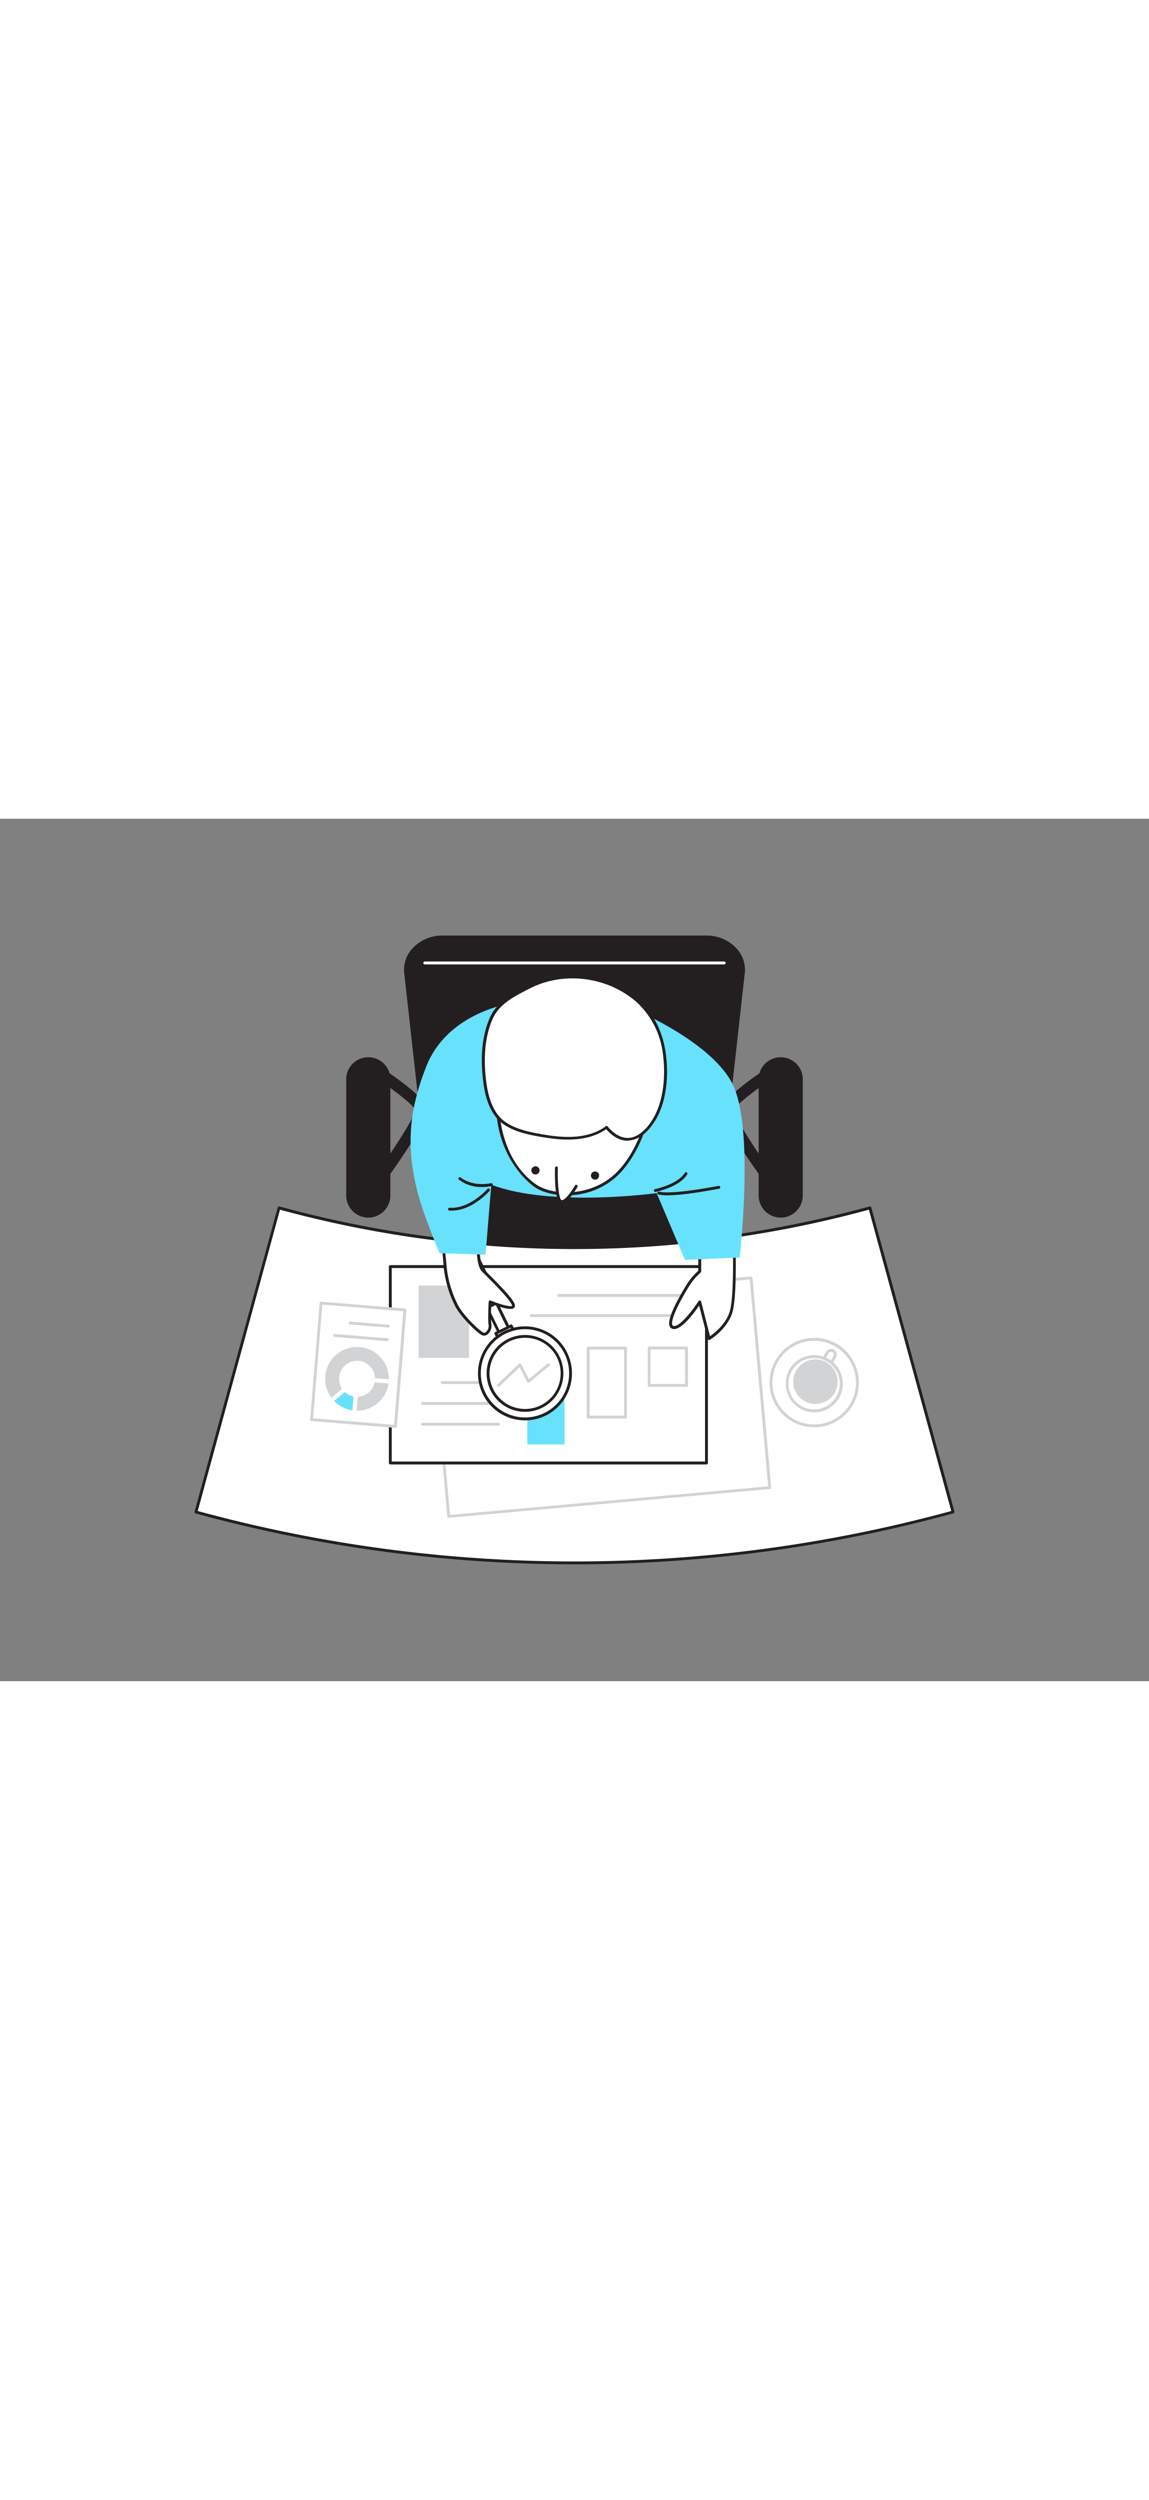 <svg id="_110_report_analysis" data-name="#110_report_analysis" xmlns="http://www.w3.org/2000/svg" viewBox="0 0 400 300" data-imageid="report-analysis-flatline-5b005" imageName="Report analysis" class="illustrations_image" style="width: 138px;"><rect x="0" y="0" width="400" height="300" fill="#808080" stroke="none"/><path d="M235.76,120l1.81,33.44-47.51,2.33-29.74-1.73s5.57-32.94,8.67-35.47S235.76,120,235.76,120Z" fill="#231f20"/><path d="M190.08,156.28l-29.79-1.73a.49.49,0,0,1-.36-.18.54.54,0,0,1-.11-.4c.58-3.39,5.7-33.21,8.86-35.78s60.58.91,67.11,1.32a.49.49,0,0,1,.47.47l1.81,33.45a.49.49,0,0,1-.13.36.46.46,0,0,1-.35.16Zm-29.18-2.69,29.19,1.69L237,153l-1.75-32.5c-25.52-1.58-63.82-3.27-66-1.52S163.15,140.41,160.9,153.59Z" fill="#231f20"/><path d="M97.17,135.36a389.61,389.61,0,0,0,205.66,0l28.95,105.8a499.41,499.41,0,0,1-263.56,0Z" fill="#fff"/><path d="M200,259.35a500.12,500.12,0,0,1-131.91-17.7.48.48,0,0,1-.3-.24.46.46,0,0,1-.05-.38l28.94-105.8a.51.51,0,0,1,.62-.35,389.46,389.46,0,0,0,205.4,0,.51.51,0,0,1,.62.35L332.26,241a.46.46,0,0,1-.05.38.48.48,0,0,1-.3.24A500.12,500.12,0,0,1,200,259.35ZM68.84,240.81a499.09,499.09,0,0,0,262.32,0L302.48,136a390.48,390.48,0,0,1-205,0Z" fill="#231f20"/><path d="M130.72,129.3a2,2,0,0,1-1.62-3.18c7.31-10,15.24-22.19,15.53-24.8-.8-1.84-8.33-7.64-15-12A2,2,0,1,1,131.81,86c14.15,9.23,16.42,13.19,16.74,14.47.9,3.63-8.32,17.25-16.22,28A2,2,0,0,1,130.72,129.3Zm13.92-28.08Z" fill="#231f20"/><rect x="121.03" y="83.2" width="14.36" height="55.05" rx="7.18" transform="translate(256.43 221.45) rotate(-180)" fill="#231f20"/><path d="M128.21,138.75a7.7,7.7,0,0,1-7.68-7.69V90.38a7.69,7.69,0,0,1,15.37,0v40.68A7.7,7.7,0,0,1,128.21,138.75Zm0-55a6.69,6.69,0,0,0-6.68,6.68v40.68a6.69,6.69,0,1,0,13.37,0V90.38A6.69,6.69,0,0,0,128.21,83.7Z" fill="#231f20"/><path d="M269.28,129.3a2,2,0,0,1-1.61-.82c-7.9-10.79-17.12-24.41-16.22-28,.32-1.28,2.59-5.24,16.74-14.47a2,2,0,0,1,2.19,3.35c-6.67,4.35-14.17,10.13-15,12,.3,2.62,8.22,14.82,15.53,24.8a2,2,0,0,1-1.62,3.18Zm-13.92-28.08Z" fill="#231f20"/><rect x="264.6" y="83.2" width="14.36" height="55.05" rx="7.18" fill="#231f20"/><path d="M271.79,138.75a7.7,7.7,0,0,1-7.69-7.69V90.38a7.69,7.69,0,0,1,15.37,0v40.68A7.7,7.7,0,0,1,271.79,138.75Zm0-55a6.69,6.69,0,0,0-6.69,6.68v40.68a6.69,6.69,0,1,0,13.37,0V90.38A6.69,6.69,0,0,0,271.79,83.7Z" fill="#231f20"/><path d="M154.12,41.14h91.76c7.66,0,13.65,5.79,12.9,12.48L252.72,108H147.28l-6.06-54.35C140.47,46.93,146.46,41.14,154.12,41.14Z" fill="#231f20"/><path d="M252.72,108.47H147.28a.5.5,0,0,1-.5-.44l-6.06-54.35a10.86,10.86,0,0,1,2.83-8.52,14.08,14.08,0,0,1,10.57-4.52h91.76a14.08,14.08,0,0,1,10.57,4.52,10.86,10.86,0,0,1,2.83,8.52L253.22,108A.5.5,0,0,1,252.72,108.47Zm-105-1H252.28l6-53.9a9.88,9.88,0,0,0-2.58-7.74,13.1,13.1,0,0,0-9.83-4.19H154.12a13.1,13.1,0,0,0-9.83,4.19,9.88,9.88,0,0,0-2.58,7.74Z" fill="#231f20"/><rect x="152.73" y="164.57" width="112.21" height="73.23" transform="translate(434.78 382.95) rotate(174.88)" fill="#fff"/><path d="M156.22,243.16a.49.49,0,0,1-.5-.45l-6.53-72.94a.53.53,0,0,1,.11-.37.52.52,0,0,1,.34-.18l111.76-10a.5.5,0,0,1,.55.45l6.53,72.94a.5.5,0,0,1-.12.37.47.47,0,0,1-.34.17l-111.76,10Zm-6-73,6.44,72,110.77-9.92L261,160.26Z" fill="#d1d3d4"/><path d="M252.12,50.67H147.88a.5.5,0,1,1,0-1H252.12a.5.5,0,1,1,0,1Z" fill="#fff"/><rect x="135.88" y="155.78" width="110.06" height="68.33" transform="translate(381.81 379.88) rotate(180)" fill="#fff"/><path d="M245.94,224.6H135.88a.5.5,0,0,1-.5-.5V155.78a.5.5,0,0,1,.5-.5H245.94a.5.5,0,0,1,.5.5V224.1A.5.5,0,0,1,245.94,224.6Zm-109.56-1H245.44V156.28H136.38Z" fill="#231f20"/><rect x="225.96" y="184.14" width="12.97" height="12.97" transform="translate(464.89 381.26) rotate(180)" fill="#fff"/><path d="M238.93,197.61H226a.5.5,0,0,1-.5-.5v-13a.5.5,0,0,1,.5-.5h13a.5.5,0,0,1,.5.5v13A.5.5,0,0,1,238.93,197.61Zm-12.47-1h12v-12h-12Z" fill="#d1d3d4"/><rect x="204.77" y="184.14" width="12.97" height="23.99" transform="translate(422.5 392.28) rotate(180)" fill="#fff"/><path d="M217.74,208.64h-13a.5.5,0,0,1-.5-.5v-24a.5.5,0,0,1,.5-.5h13a.51.51,0,0,1,.5.5v24A.51.51,0,0,1,217.74,208.64Zm-12.47-1h12v-23h-12Z" fill="#d1d3d4"/><rect x="183.58" y="184.14" width="12.97" height="33.5" transform="translate(380.12 401.79) rotate(180)" fill="#68e1fd" class="target-color"/><line x1="173.53" y1="210.62" x2="147.11" y2="210.62" fill="#fff"/><path d="M173.53,211.12H147.11a.5.5,0,0,1-.5-.5.5.5,0,0,1,.5-.5h26.42a.51.51,0,0,1,.5.5A.5.5,0,0,1,173.53,211.12Z" fill="#d1d3d4"/><line x1="173.53" y1="203.38" x2="147.11" y2="203.38" fill="#fff"/><path d="M173.53,203.88H147.11a.5.5,0,0,1-.5-.5.5.5,0,0,1,.5-.5h26.42a.51.51,0,0,1,.5.5A.5.5,0,0,1,173.53,203.88Z" fill="#d1d3d4"/><line x1="173.53" y1="196.14" x2="153.92" y2="196.14" fill="#fff"/><path d="M173.53,196.64H153.92a.5.5,0,1,1,0-1h19.61a.5.5,0,0,1,0,1Z" fill="#d1d3d4"/><line x1="237.95" y1="172.85" x2="184.9" y2="172.85" fill="#fff"/><path d="M238,173.35h-53a.5.5,0,0,1-.5-.5.5.5,0,0,1,.5-.5h53a.5.5,0,0,1,.5.5A.5.5,0,0,1,238,173.35Z" fill="#d1d3d4"/><line x1="237.95" y1="165.83" x2="194.53" y2="165.83" fill="#fff"/><path d="M238,166.33H194.53a.5.5,0,0,1-.5-.5.5.5,0,0,1,.5-.5H238a.5.5,0,0,1,.5.5A.5.5,0,0,1,238,166.33Z" fill="#d1d3d4"/><rect x="145.73" y="162.41" width="17.55" height="25.14" transform="translate(309 349.95) rotate(180)" fill="#d1d3d4"/><path d="M170.54,164h3.7a0,0,0,0,1,0,0v13.81a1.74,1.74,0,0,1-1.74,1.74h-.21a1.74,1.74,0,0,1-1.74-1.74V164A0,0,0,0,1,170.54,164Z" transform="translate(402.75 250.19) rotate(153.91)" fill="#fff"/><path d="M174.15,180.05a.49.49,0,0,1-.45-.28l-6.08-12.4a2.23,2.23,0,0,1-.1-1.72,2.19,2.19,0,0,1,1.13-1.28l.19-.1a2.25,2.25,0,0,1,3,1l6.08,12.41a.46.46,0,0,1,0,.38.51.51,0,0,1-.25.29L174.37,180A.44.44,0,0,1,174.15,180.05Zm-4.32-15a1.2,1.2,0,0,0-.55.13l-.19.09h0a1.24,1.24,0,0,0-.63.72,1.3,1.3,0,0,0,.06,1l5.86,11.95,2.42-1.18-5.85-12A1.26,1.26,0,0,0,169.83,165Zm-1-.22h0Z" fill="#231f20"/><rect x="175.28" y="177.01" width="5.97" height="13.51" transform="translate(419.19 270.4) rotate(153.91)" fill="#fff"/><path d="M178.56,191.64l-.16,0a.53.53,0,0,1-.29-.26l-5.94-12.13a.5.5,0,0,1,.23-.67l5.36-2.63a.46.46,0,0,1,.38,0,.48.48,0,0,1,.29.25l5.94,12.14a.51.51,0,0,1-.23.67l-5.36,2.62A.59.59,0,0,1,178.56,191.64Zm-5.27-12.4,5.5,11.23,4.46-2.18-5.5-11.24Z" fill="#231f20"/><rect x="163.03" y="146.99" width="5.97" height="23.5" rx="2.11" transform="translate(384.92 228.28) rotate(153.91)" fill="#fff"/><path d="M169.47,170.39a2.5,2.5,0,0,1-.85-.15,2.57,2.57,0,0,1-1.5-1.32l-8.48-17.31a2.62,2.62,0,0,1,1.2-3.49l1.57-.77a2.61,2.61,0,0,1,3.49,1.19l8.48,17.32a2.62,2.62,0,0,1-1.19,3.49l-1.58.77A2.55,2.55,0,0,1,169.47,170.39Zm-6.91-22.31a1.51,1.51,0,0,0-.71.17l-1.57.77h0a1.61,1.61,0,0,0-.82.92,1.64,1.64,0,0,0,.08,1.23L168,168.48a1.61,1.61,0,0,0,.92.82,1.59,1.59,0,0,0,1.23-.08l1.58-.77a1.61,1.61,0,0,0,.73-2.15L164,149A1.59,1.59,0,0,0,162.56,148.08Zm-2.5.49h0Z" fill="#231f20"/><circle cx="182.76" cy="192.93" r="15.85" fill="#fff"/><path d="M182.77,209.29a16.53,16.53,0,0,1-5.31-.89,16.28,16.28,0,0,1-9.39-8.28h0a16.35,16.35,0,0,1,20-22.66,16.2,16.2,0,0,1,9.38,8.28,16.36,16.36,0,0,1-14.67,23.55ZM169,199.68a15.35,15.35,0,1,0,7-20.54,15.24,15.24,0,0,0-7,20.54Z" fill="#231f20"/><circle cx="182.76" cy="192.93" r="12.88" fill="#fff"/><path d="M182.78,206.3a13.36,13.36,0,1,1,5.86-1.36A13.22,13.22,0,0,1,182.78,206.3Zm0-25.75a12.38,12.38,0,0,0-11.1,17.82h0a12.38,12.38,0,1,0,11.1-17.82Z" fill="#231f20"/><path d="M166.43,146.59s-.42,8.38,1.69,10.56,11.15,10.77,10.6,12.4-8.16-1.52-8.16-1.52-.33,7,0,8.05-1,3.7-2.44,3.16-6.92-5.88-9-9.47a38.86,38.86,0,0,1-4.19-13.93c-.27-4-1-10.34-1-10.34Z" fill="#fff"/><path d="M168.53,179.81a2,2,0,0,1-.58-.1c-1.58-.59-7.14-6-9.25-9.69a38.87,38.87,0,0,1-4.25-14.15c-.27-4-1-10.25-1-10.31a.51.51,0,0,1,.13-.41.56.56,0,0,1,.4-.15l12.52,1.09a.5.5,0,0,1,.45.52c-.11,2.27,0,8.53,1.56,10.19l1.42,1.42c7.27,7.25,9.71,10.25,9.3,11.49a1.12,1.12,0,0,1-.6.64c-1.47.66-5.74-.88-7.57-1.6a52.73,52.73,0,0,0,0,7.19,3.77,3.77,0,0,1-1.15,3.27A2,2,0,0,1,168.53,179.81Zm-14.05-33.76c.2,1.69.74,6.49,1,9.76a38.43,38.43,0,0,0,4.13,13.71c2.1,3.65,7.44,8.77,8.73,9.25a.88.88,0,0,0,.91-.29,2.88,2.88,0,0,0,.87-2.26c-.34-1.13-.05-7.49,0-8.22a.5.5,0,0,1,.23-.39.47.47,0,0,1,.46,0c2.51,1,6.47,2.3,7.43,1.87.26-1.31-6.7-8.23-9-10.51l-1.43-1.44c-2-2-1.92-8.49-1.85-10.44Z" fill="#231f20"/><path d="M243.61,148.51v9a21.81,21.81,0,0,0-4,4.73c-1.85,2.94-8.32,13.71-5.33,14.69s9.36-8.81,9.36-8.81l3.26,12.73s5.55-3.26,7.51-8.81,1.14-26.45,1.14-26.45Z" fill="#fff"/><path d="M246.87,181.33a.43.43,0,0,1-.19,0,.5.5,0,0,1-.29-.33l-3-11.65c-1.87,2.73-6.52,9-9.31,8.08a1.55,1.55,0,0,1-1-1c-1-2.79,3.9-11,6-14.46a22.26,22.26,0,0,1,4-4.7v-8.75a.49.49,0,0,1,.38-.48l11.91-2.94a.5.5,0,0,1,.43.08.47.47,0,0,1,.19.38c0,.86.8,21.06-1.17,26.63s-7.49,8.95-7.72,9.08A.48.48,0,0,1,246.87,181.33Zm-3.26-13.73h.08a.49.49,0,0,1,.4.37L247.18,180c1.44-1,5.22-3.9,6.73-8.18,1.72-4.87,1.25-22.16,1.14-25.64l-10.94,2.69v8.59a.53.53,0,0,1-.18.39,21.26,21.26,0,0,0-3.93,4.61c-3.43,5.46-6.6,11.77-5.95,13.59a.54.54,0,0,0,.36.36c1.92.64,6.4-4.95,8.78-8.61A.48.48,0,0,1,243.61,167.6Zm0-10.11h0Z" fill="#231f20"/><path d="M217.38,64.79s31.34,12.41,38.2,28.73,1.92,59.09,1.92,59.09l-19.05.84-9.86-23.22s-36.67,5.05-57.56-2.93l-2,24.33-16-.49s-5.43-12.81-7.51-20.66c-4.24-16.06-3.26-28.8,2.94-44.47S175.27,57,217.38,64.79Z" fill="#68e1fd" class="target-color"/><path d="M225.33,104.4s-3.49,13.93-12.41,20.9-21.33,6.09-26.55,2.39-14.8-14.8-12.84-32.64S225.33,104.4,225.33,104.4Z" fill="#fff"/><path d="M197.28,131c-4.65,0-8.76-1.19-11.2-2.92C180.33,124,171.11,112.47,173,95a6.47,6.47,0,0,1,3.5-5.36c11.51-6,47.51,13.5,49,14.34a.48.48,0,0,1,.24.56c-.14.57-3.62,14.17-12.58,21.16A25.92,25.92,0,0,1,197.28,131Zm-15-41.55a11.5,11.5,0,0,0-5.29,1,5.4,5.4,0,0,0-3,4.58c-.88,8,.79,23.8,12.63,32.18,4.91,3.48,17,4.63,26-2.38,7.88-6.14,11.5-18,12.13-20.24C221.46,102.9,195.87,89.47,182.28,89.47Z" fill="#231f20"/><path d="M211.12,107.3c-5.94,4.31-13.68,4.25-20.61,3.15-5.9-.93-13.77-2.18-17.59-7.17-2.53-3.32-3.62-7.51-4.16-11.64-1-7.33-.79-15.41,2.21-22.28,2.41-5.51,8-8.21,13.2-10.87,12-6.19,27.47-4.13,37.63,4.72,5.3,4.61,8.42,11.4,9.41,18.35s.47,15.86-3,22.21C224.21,111.05,217.57,115,211.12,107.3Z" fill="#fff"/><path d="M218.44,112c-2.57,0-5.06-1.34-7.41-4-4.95,3.41-11.7,4.38-20.6,3-5.9-.93-14-2.2-17.9-7.36-2.23-2.92-3.59-6.69-4.27-11.88-1.16-8.88-.4-16.46,2.26-22.54,2.38-5.45,7.68-8.17,12.81-10.8L184,58c12.09-6.22,27.8-4.25,38.18,4.79,5.09,4.43,8.49,11.06,9.57,18.66,1.2,8.42.05,16.84-3.06,22.52-2.61,4.76-6,7.58-9.45,7.93Q218.82,112,218.44,112Zm-7.32-5.17a.53.53,0,0,1,.38.18c2.43,2.89,5,4.23,7.59,4,3.1-.31,6.26-3,8.67-7.41,3-5.5,4.12-13.69,3-21.9a29.09,29.09,0,0,0-9.24-18c-10.08-8.78-25.33-10.7-37.07-4.66l-.62.32c-5,2.55-10.11,5.19-12.35,10.31-2.58,5.91-3.31,13.31-2.18,22,.66,5,1.95,8.63,4.07,11.4,3.7,4.84,11.54,6.08,17.26,7,8.86,1.4,15.47.4,20.24-3.06A.54.54,0,0,1,211.12,106.8Z" fill="#231f20"/><path d="M193.72,121.43s-.33,10.45,1.46,11.59,5.39-5.14,5.39-5.14" fill="#fff"/><path d="M195.67,133.66a1.39,1.39,0,0,1-.75-.21c-1.94-1.24-1.76-10.24-1.71-12a.51.51,0,0,1,.52-.49.5.5,0,0,1,.48.52c-.15,5,.27,10.53,1.24,11.15a.43.43,0,0,0,.38,0c1.22-.3,3.29-3.23,4.31-5a.5.5,0,1,1,.86.5c-.29.51-2.89,5-4.93,5.48A1.9,1.9,0,0,1,195.67,133.66Z" fill="#231f20"/><circle cx="207.14" cy="124.13" r="1.43" fill="#231f20"/><circle cx="186.41" cy="122.33" r="1.43" fill="#231f20"/><path d="M228.14,129.83a.51.51,0,0,1-.49-.4.49.49,0,0,1,.39-.59c.08,0,7.87-1.64,10.34-5.64a.49.49,0,0,1,.69-.16.5.5,0,0,1,.16.69c-2.69,4.36-10.65,6-11,6.09Z" fill="#231f20"/><path d="M167.86,128.11a13,13,0,0,1-8.08-2.53.49.49,0,0,1-.08-.7.51.51,0,0,1,.7-.09c4.33,3.41,10.45,2,10.51,2a.5.5,0,0,1,.23,1A16.48,16.48,0,0,1,167.86,128.11Z" fill="#231f20"/><path d="M157.23,136.32l-.76,0a.5.5,0,1,1,.06-1c7,.48,13.08-6.45,13.14-6.52a.5.5,0,0,1,.76.65C170.17,129.72,164.39,136.32,157.23,136.32Z" fill="#231f20"/><path d="M232.34,131a13.3,13.3,0,0,1-3.11-.28.5.5,0,1,1,.25-1c4.54,1.17,20.51-2,20.67-2a.5.5,0,0,1,.59.39.51.51,0,0,1-.4.59C249.79,128.78,238.73,131,232.34,131Z" fill="#231f20"/><polyline points="190.91 189.94 183.98 195.7 181.01 189.94 173.53 197.11" fill="#fff"/><path d="M173.53,197.61a.5.5,0,0,1-.35-.86l7.49-7.17a.47.47,0,0,1,.43-.13.5.5,0,0,1,.36.26l2.67,5.21,6.46-5.36a.49.49,0,0,1,.7.06.51.51,0,0,1-.06.71l-6.94,5.76a.5.5,0,0,1-.41.1.49.49,0,0,1-.35-.26l-2.65-5.16-7,6.7A.45.45,0,0,1,173.53,197.61Z" fill="#d1d3d4"/><rect x="110.04" y="169.62" width="29.29" height="40.65" transform="translate(233.53 389.38) rotate(-175.34)" fill="#fff"/><path d="M137.63,211.89h0l-29.19-2.38a.51.51,0,0,1-.46-.54l3.3-40.52a.51.51,0,0,1,.17-.34.5.5,0,0,1,.37-.11L141,170.37a.5.5,0,0,1,.34.18.48.48,0,0,1,.12.36l-3.3,40.52A.5.5,0,0,1,137.63,211.89ZM109,208.55l28.19,2.3,3.22-39.52L112.2,169Z" fill="#d1d3d4"/><path d="M130.9,203.73a11,11,0,0,0,4.36-7.28l-4.81-.39a6.33,6.33,0,0,1-1.57,3.05,6.09,6.09,0,0,1-1.1.93,6.2,6.2,0,0,1-3.27,1.06l-.39,4.82A11.07,11.07,0,0,0,130.9,203.73Z" fill="#d1d3d4"/><path d="M113.21,194.65a11.05,11.05,0,0,0,2.19,6.79l3.68-3.13a6.27,6.27,0,0,1-1-3.26,6,6,0,0,1,0-.73,5.52,5.52,0,0,1,.1-.71,6.34,6.34,0,0,1,2.67-4,6.27,6.27,0,0,1,3.26-1.05,6,6,0,0,1,.73,0c.24,0,.48.06.71.1a6.24,6.24,0,0,1,3,1.57,6.59,6.59,0,0,1,.94,1.1,6.28,6.28,0,0,1,1.05,3.27l4.82.39a11,11,0,0,0-2.19-6.79,12.15,12.15,0,0,0-.94-1.1,11,11,0,0,0-6.33-3.26l-.72-.08c-.24,0-.49,0-.72,0a11,11,0,0,0-6.79,2.19,9.83,9.83,0,0,0-1.1.93,11,11,0,0,0-3.26,6.34c0,.24-.06.48-.08.72S113.22,194.41,113.21,194.65Z" fill="#d1d3d4"/><path d="M116.34,202.54a11,11,0,0,0,6.34,3.26l.39-4.82a6.21,6.21,0,0,1-3-1.57Z" fill="#68e1fd" class="target-color"/><line x1="134.77" y1="181.22" x2="116.44" y2="179.73" fill="#fff"/><path d="M134.77,181.72h0l-18.33-1.49a.5.5,0,1,1,.08-1l18.33,1.49a.52.52,0,0,1,.46.54A.5.5,0,0,1,134.77,181.72Z" fill="#d1d3d4"/><line x1="135.16" y1="176.45" x2="121.85" y2="175.37" fill="#fff"/><path d="M135.16,177h0l-13.31-1.08a.5.5,0,0,1-.45-.54.49.49,0,0,1,.53-.46L135.2,176a.52.52,0,0,1,.46.54A.5.5,0,0,1,135.16,177Z" fill="#d1d3d4"/><circle cx="283.45" cy="196.14" r="15.05" fill="#fff"/><path d="M283.45,211.68A15.55,15.55,0,1,1,299,196.14,15.56,15.56,0,0,1,283.45,211.68Zm0-30.09A14.55,14.55,0,1,0,298,196.14,14.57,14.57,0,0,0,283.45,181.59Z" fill="#d1d3d4"/><rect x="286.93" y="184.71" width="2.96" height="6.57" rx="1.48" transform="translate(443.54 495.33) rotate(-149.88)" fill="#fff"/><path d="M287.5,191.54a2,2,0,0,1-1.71-3l1.81-3.12a2,2,0,0,1,1.21-.92,1.93,1.93,0,0,1,1.5.2,2,2,0,0,1,.72,2.71l-1.81,3.12A2,2,0,0,1,287.5,191.54Zm1.82-6.09a1,1,0,0,0-.25,0,1,1,0,0,0-.6.46l-1.81,3.12a.94.94,0,0,0-.1.75,1,1,0,0,0,.45.59.94.94,0,0,0,.75.1,1,1,0,0,0,.59-.45l1.82-3.13a1,1,0,0,0-.36-1.34h0A1.05,1.05,0,0,0,289.32,185.45Z" fill="#d1d3d4"/><circle cx="283.45" cy="196.55" r="9.45" fill="#fff"/><path d="M283.43,206.5a10,10,0,0,1-8.58-14.95h0A9.95,9.95,0,1,1,286,206.16,10.25,10.25,0,0,1,283.43,206.5Zm0-18.9a9.16,9.16,0,0,0-2.31.3,8.87,8.87,0,0,0-5.44,4.16h0a8.94,8.94,0,1,0,7.75-4.46Zm-8.18,4.2h0Z" fill="#d1d3d4"/><circle cx="283.87" cy="195.82" r="7.75" fill="#d1d3d4"/></svg>